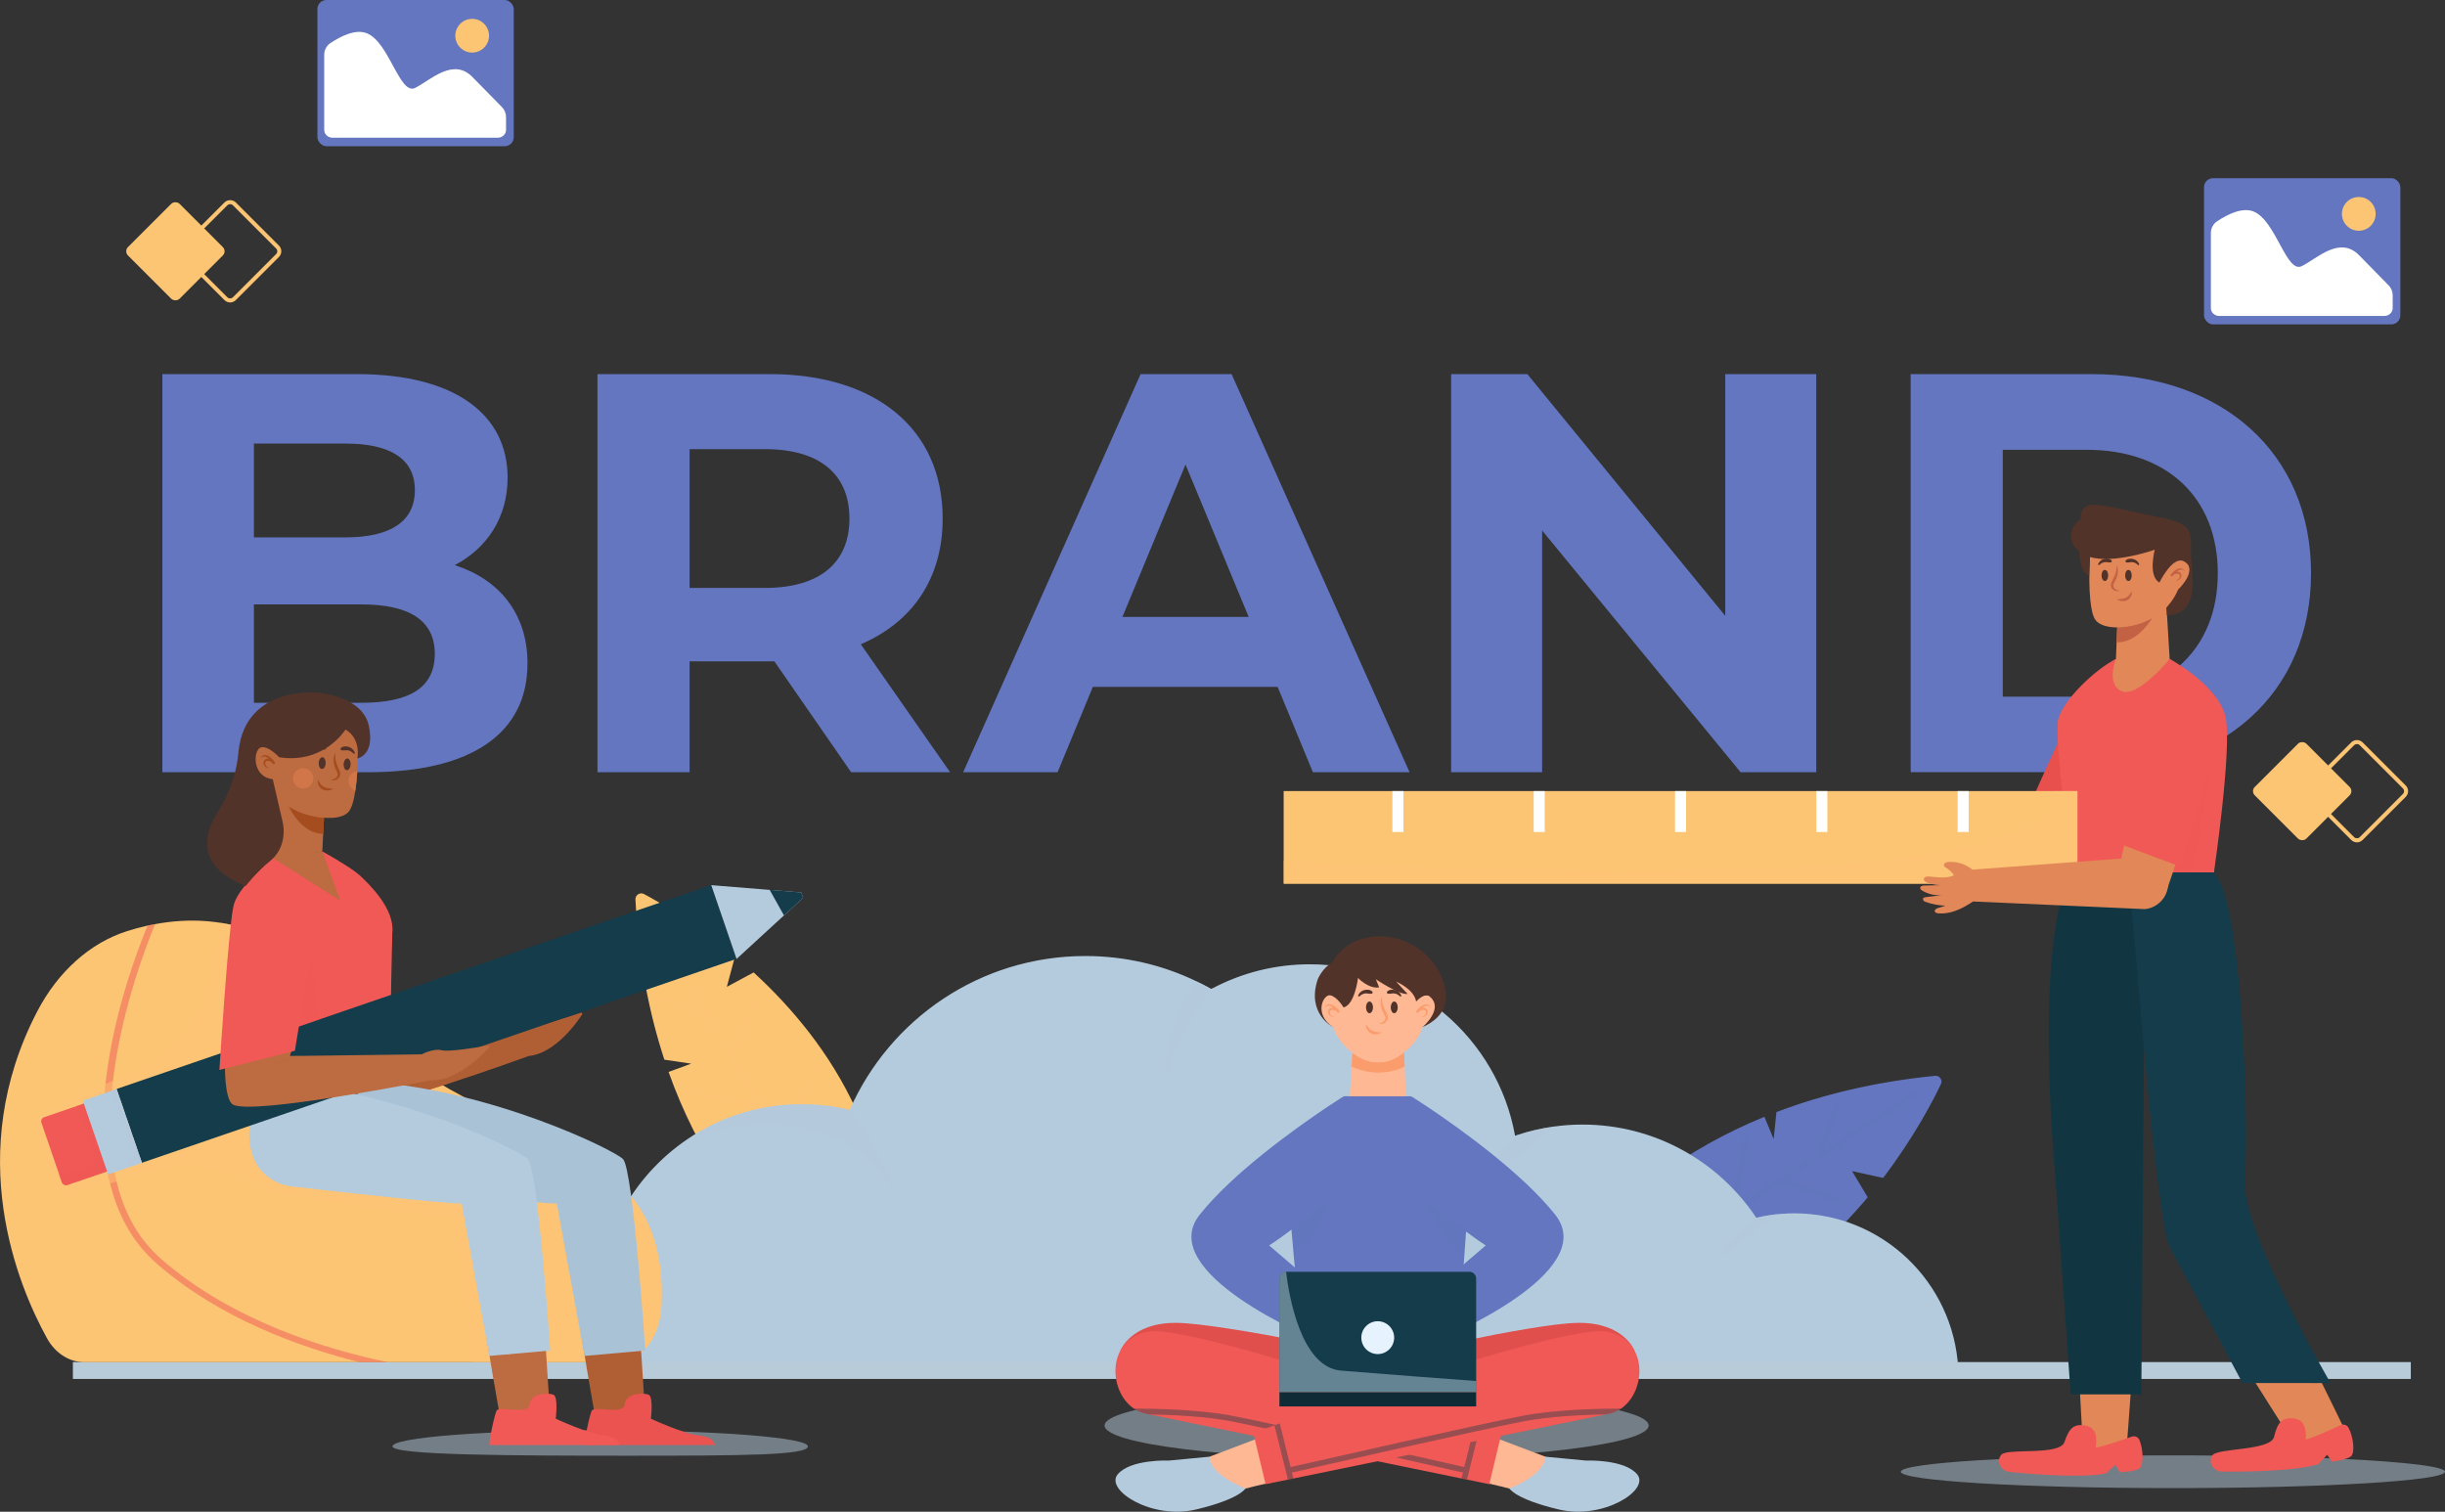 <?xml version="1.0" encoding="UTF-8"?>
<svg xmlns="http://www.w3.org/2000/svg" viewBox="0 0 434.75 268.8">
  <rect x="0" y="0" width="434.75" height="268.8" fill="#333333" stroke="none"/>
  <defs>
    <style>
      .cls-1, .cls-2, .cls-3, .cls-4, .cls-5, .cls-6, .cls-7, .cls-8, .cls-9, .cls-10, .cls-11, .cls-12, .cls-13, .cls-14, .cls-15, .cls-16, .cls-17, .cls-18, .cls-19, .cls-20, .cls-21, .cls-22, .cls-23, .cls-24, .cls-25, .cls-26, .cls-27, .cls-28, .cls-29, .cls-30, .cls-31, .cls-32, .cls-33, .cls-34, .cls-35 {
        stroke-width: 0px;
      }

      .cls-1, .cls-5, .cls-10, .cls-16, .cls-19, .cls-21, .cls-36 {
        mix-blend-mode: multiply;
      }

      .cls-1, .cls-9, .cls-10, .cls-17 {
        fill: #f05956;
      }

      .cls-1, .cls-24 {
        opacity: .4;
      }

      .cls-2 {
        fill: #a64d20;
      }

      .cls-3 {
        fill: #113642;
      }

      .cls-4 {
        fill: #c26144;
      }

      .cls-5, .cls-9, .cls-10, .cls-12, .cls-16, .cls-19, .cls-21, .cls-36, .cls-29, .cls-37, .cls-33 {
        opacity: .5;
      }

      .cls-5, .cls-32 {
        fill: #bd6b40;
      }

      .cls-6 {
        fill: #b8cbd9;
      }

      .cls-7 {
        fill: #e04f4c;
      }

      .cls-8 {
        fill: #ffb894;
      }

      .cls-9, .cls-24, .cls-29, .cls-37, .cls-33 {
        mix-blend-mode: screen;
      }

      .cls-11 {
        fill: #b05f35;
      }

      .cls-12, .cls-19, .cls-27 {
        fill: #b4cbdd;
      }

      .cls-38 {
        isolation: isolate;
      }

      .cls-13 {
        fill: #a9c2d6;
      }

      .cls-14 {
        fill: #d67b4d;
      }

      .cls-15 {
        fill: #e6f3ff;
      }

      .cls-16, .cls-18, .cls-33 {
        fill: #6376bf;
      }

      .cls-20, .cls-24 {
        fill: #143c4a;
      }

      .cls-21, .cls-28, .cls-29 {
        fill: #fcc574;
      }

      .cls-22 {
        fill: #d17648;
      }

      .cls-23 {
        fill: #eb5350;
      }

      .cls-25 {
        fill: #e8504d;
      }

      .cls-26 {
        fill: #0f2c36;
      }

      .cls-30 {
        fill: #fff;
      }

      .cls-31 {
        fill: #523329;
      }

      .cls-34 {
        fill: #fa9c6c;
      }

      .cls-35 {
        fill: #e28758;
      }
    </style>
  </defs>
  <g class="cls-38">
    <g id="OBJECTS">
      <g>
        <g>
          <path class="cls-18" d="M93.79,117.99c0,12.24-9.71,19.32-28.32,19.32H28.87v-70.79h34.59c17.7,0,26.8,7.38,26.8,18.4,0,7.08-3.64,12.54-9.4,15.57,7.89,2.53,12.94,8.59,12.94,17.49ZM45.15,78.86v16.69h16.28c7.99,0,12.34-2.83,12.34-8.39s-4.35-8.29-12.34-8.29h-16.28ZM77.31,116.27c0-5.97-4.55-8.8-13.05-8.8h-19.11v17.49h19.11c8.49,0,13.05-2.63,13.05-8.7Z"/>
          <g class="cls-37">
            <path class="cls-18" d="M80.24,97.68c-.3,0-.59-.13-.79-.38-.34-.44-.26-1.06.17-1.4,2.97-2.32,4.64-5.13,4.96-8.36.7-6.99-5.05-13.8-5.11-13.87-.36-.42-.31-1.05.11-1.41.42-.36,1.05-.31,1.41.11.26.3,6.36,7.51,5.58,15.36-.38,3.8-2.3,7.08-5.72,9.75-.18.14-.4.21-.61.21Z"/>
          </g>
          <g class="cls-37">
            <path class="cls-18" d="M80.24,130.77c-.3,0-.59-.13-.79-.38-.34-.44-.26-1.06.17-1.4,2.97-2.32,4.64-5.14,4.96-8.37.7-7.01-5.05-13.79-5.11-13.86-.36-.42-.31-1.05.11-1.41.42-.36,1.05-.31,1.41.11.26.3,6.36,7.51,5.58,15.36-.38,3.8-2.3,7.08-5.72,9.75-.18.14-.4.21-.61.21Z"/>
          </g>
        </g>
        <g>
          <path class="cls-18" d="M151.34,137.31l-13.65-19.72h-15.07v19.72h-16.38v-70.79h30.64c18.91,0,30.74,9.81,30.74,25.69,0,10.62-5.36,18.4-14.56,22.35l15.88,22.75h-17.6ZM135.97,79.87h-13.35v24.67h13.35c10.01,0,15.07-4.65,15.07-12.34s-5.06-12.34-15.07-12.34Z"/>
          <g class="cls-37">
            <path class="cls-18" d="M155.24,110.01c-.25,0-.5-.09-.69-.28-.4-.38-.41-1.02-.03-1.41,14.55-15.18.1-32.82-.04-33-.35-.42-.3-1.05.13-1.41.42-.35,1.06-.3,1.41.13.16.19,15.73,19.21-.04,35.67-.2.21-.46.31-.72.31Z"/>
          </g>
          <g class="cls-37">
            <path class="cls-18" d="M164.07,135.68c-.31,0-.62-.15-.82-.42l-13.04-18.45c-.32-.45-.21-1.08.24-1.39.45-.32,1.08-.21,1.39.24l13.04,18.45c.32.45.21,1.08-.24,1.39-.18.12-.38.18-.58.18Z"/>
          </g>
        </g>
        <g>
          <path class="cls-18" d="M227.19,122.14h-32.87l-6.27,15.17h-16.79l31.55-70.79h16.18l31.65,70.79h-17.19l-6.27-15.17ZM222.03,109.7l-11.23-27.1-11.22,27.1h22.45Z"/>
          <g class="cls-37">
            <path class="cls-18" d="M246.41,135.68c-.38,0-.75-.22-.91-.59l-28.83-64.33c-.23-.5,0-1.1.5-1.32.5-.23,1.09,0,1.32.5l28.83,64.33c.23.5,0,1.1-.5,1.32-.13.06-.27.09-.41.09Z"/>
          </g>
        </g>
        <g>
          <path class="cls-18" d="M322.95,66.52v70.79h-13.45l-35.29-42.98v42.98h-16.18v-70.79h13.55l35.19,42.98v-42.98h16.18Z"/>
          <g class="cls-37">
            <path class="cls-18" d="M304.57,113.18c-.29,0-.57-.12-.77-.36l-34-41c-.35-.42-.29-1.06.13-1.41.42-.35,1.06-.29,1.41.13l34,41c.35.42.29,1.06-.13,1.41-.19.15-.41.23-.64.23Z"/>
          </g>
          <g class="cls-37">
            <path class="cls-18" d="M320.24,135.68c-.55,0-1-.45-1-1v-65.5c0-.55.45-1,1-1s1,.45,1,1v65.5c0,.55-.45,1-1,1Z"/>
          </g>
        </g>
        <g>
          <path class="cls-18" d="M339.74,66.52h32.16c23.16,0,39.03,13.96,39.03,35.39s-15.88,35.39-39.03,35.39h-32.16v-70.79ZM371.09,123.86c14.06,0,23.26-8.39,23.26-21.94s-9.2-21.94-23.26-21.94h-14.97v43.89h14.97Z"/>
          <g class="cls-37">
            <path class="cls-18" d="M399.9,124.86c-.22,0-.45-.07-.63-.23-.43-.35-.49-.98-.14-1.41,15.68-19.18.11-42.46-.05-42.69-.31-.46-.2-1.08.26-1.39.46-.31,1.08-.19,1.39.26.17.25,16.56,24.75-.05,45.09-.2.24-.49.37-.78.37Z"/>
          </g>
        </g>
      </g>
      <g>
        <g>
          <g>
            <rect class="cls-28" x="402.87" y="134.19" width="12.98" height="12.98" rx="1.05" ry="1.05" transform="translate(20.42 330.66) rotate(-45)"/>
            <path class="cls-28" d="M419.09,149.78c-.36,0-.72-.14-1-.41l-7.69-7.69c-.27-.27-.41-.62-.41-1s.15-.73.41-1l7.69-7.69c.53-.53,1.46-.53,2,0l7.69,7.69c.27.27.41.62.41,1s-.15.73-.41,1l-7.69,7.69c-.28.27-.64.41-1,.41ZM419.09,132.3c-.18,0-.35.07-.49.2l-7.69,7.69c-.13.13-.2.3-.2.49s.07.36.2.49l7.69,7.69c.27.27.71.27.98,0l7.69-7.69c.13-.13.2-.3.2-.49s-.07-.36-.2-.49l-7.69-7.69c-.13-.13-.31-.2-.49-.2Z"/>
          </g>
          <g>
            <rect class="cls-28" x="24.7" y="38.19" width="12.98" height="12.98" rx="1.05" ry="1.05" transform="translate(-22.46 35.14) rotate(-45)"/>
            <path class="cls-28" d="M40.92,53.78c-.36,0-.72-.14-1-.41l-7.69-7.69c-.27-.27-.41-.62-.41-1s.15-.73.41-1l7.69-7.69c.53-.53,1.46-.53,2,0l7.69,7.69c.27.27.41.62.41,1s-.15.73-.41,1l-7.69,7.69c-.28.27-.64.41-1,.41ZM40.92,36.3c-.18,0-.35.07-.49.2l-7.69,7.69c-.13.13-.2.3-.2.49s.07.36.2.49l7.69,7.69c.27.27.71.27.98,0l7.69-7.69c.13-.13.2-.3.2-.49s-.07-.36-.2-.49l-7.69-7.69c-.13-.13-.31-.2-.49-.2Z"/>
          </g>
        </g>
        <g>
          <g>
            <rect class="cls-18" x="56.44" width="34.91" height="26" rx="1.61" ry="1.61"/>
            <circle class="cls-28" cx="83.96" cy="6.35" r="3"/>
            <path class="cls-30" d="M89.26,19.05c.46.47.72,1.1.72,1.76v2.29c0,.77-.67,1.39-1.49,1.39h-29.35c-.83,0-1.49-.62-1.49-1.39v-13.36c0-.83.4-1.62,1.1-2.08,2.1-1.39,4.58-2.5,6.47-1.75,4.01,1.6,5.85,11.1,8.6,9.72,2.75-1.39,6.76-5.45,10.2-1.92,1.43,1.46,3.41,3.48,5.24,5.34Z"/>
          </g>
          <g>
            <rect class="cls-18" x="391.9" y="31.68" width="34.91" height="26" rx="1.61" ry="1.61"/>
            <path class="cls-28" d="M422.42,38.03c0,1.66-1.34,3-3,3s-3-1.34-3-3,1.34-3,3-3,3,1.34,3,3Z"/>
            <path class="cls-30" d="M424.73,50.74c.46.47.72,1.1.72,1.76v2.29c0,.77-.67,1.39-1.49,1.39h-29.35c-.83,0-1.49-.62-1.49-1.39v-13.36c0-.83.4-1.62,1.1-2.08,2.1-1.39,4.58-2.5,6.47-1.75,4.01,1.6,5.85,11.1,8.6,9.72,2.75-1.39,6.76-5.45,10.2-1.92,1.43,1.46,3.41,3.48,5.24,5.34Z"/>
          </g>
        </g>
      </g>
      <g>
        <g>
          <g>
            <path class="cls-28" d="M134,172.91l-4.76,2.56,1.46-5.46c-6.97-5.84-13.32-9.51-16.19-11.04-.71-.38-1.57.17-1.52.97.57,10.9,2.47,20.33,5.14,28.48l4.78.71-4.03,1.47c10.43,29.35,31.17,41.19,36.46,43.79.62.31,1.37-.08,1.48-.76,4.73-28.21-9.36-48.37-22.81-60.72Z"/>
            <polygon class="cls-29" points="153.59 227.34 148.27 218.18 152.37 206.84 151.43 206.5 147.61 217.05 139.66 203.35 145.86 189.29 144.95 188.89 139.03 202.28 130.85 188.19 134.93 178.16 134 177.78 130.22 187.09 116.21 162.97 115.35 163.47 125.04 180.16 117.34 177 116.96 177.93 125.86 181.58 134.35 196.21 121.79 193.36 121.57 194.33 135.04 197.39 143.01 211.12 130.46 206.75 130.13 207.69 143.78 212.45 152.72 227.84 153.59 227.34"/>
          </g>
          <g>
            <path class="cls-18" d="M332.1,212.88l-2.78-4.64,5.52,1.21c5.51-7.24,8.88-13.75,10.28-16.68.35-.73-.24-1.56-1.04-1.48-10.86,1.08-20.19,3.4-28.21,6.45l-.49,4.8-1.65-3.96c-28.84,11.77-39.71,33.04-42.06,38.43-.28.64.14,1.36.83,1.45,28.4,3.42,47.89-11.58,59.61-25.58Z"/>
            <polygon class="cls-33" points="278.63 234.95 287.53 229.22 299.06 232.8 299.35 231.84 288.63 228.51 301.96 219.93 316.28 225.48 316.64 224.55 303 219.26 316.7 210.44 326.9 214.05 327.24 213.11 317.76 209.76 341.22 194.65 340.67 193.81 324.44 204.26 327.24 196.43 326.3 196.09 323.06 205.15 308.84 214.31 311.12 201.63 310.13 201.45 307.7 215.05 294.35 223.64 298.14 210.91 297.18 210.62 293.06 224.47 278.09 234.11 278.63 234.95"/>
          </g>
          <g>
            <path class="cls-27" d="M348.2,243.34H107.83c-1.04-3.37-1.6-6.95-1.6-10.67,0-12.95,6.78-24.32,16.99-30.76,5.6-3.53,12.24-5.57,19.35-5.57,2.93,0,5.78.36,8.52,1.02,0-.02,0-.03.02-.05,7.09-16.09,23.17-27.32,41.88-27.32,7.08,0,13.78,1.61,19.76,4.5.89.42,1.77.87,2.63,1.36.11-.06.21-.11.32-.17,5.14-2.69,10.99-4.22,17.2-4.22,18.23,0,33.38,13.15,36.5,30.49.08-.03.17-.06.25-.08,2.16-.73,4.42-1.26,6.74-1.57,1.63-.23,3.3-.34,4.99-.34,12.9,0,24.26,6.58,30.91,16.57h.02c1.44-.34,2.92-.58,4.44-.69.75-.07,1.52-.1,2.29-.1,15.59,0,28.32,12.22,29.16,27.6Z"/>
            <path class="cls-19" d="M159.89,213.98c-7.3-16.21-24.53-15.22-36.67-12.07,5.6-3.53,12.24-5.57,19.35-5.57,2.93,0,5.78.36,8.52,1.02,0-.02,0-.03.02-.05,6.26,7.83,8.63,16.12,8.78,16.67Z"/>
            <path class="cls-19" d="M215.7,175.68c-6.05,7.66-8.55,15.91-8.55,15.91,0,0-.45-8.9,5.6-17.1.89.42,1.77.87,2.63,1.36.11-.06.21-.11.32-.17Z"/>
            <path class="cls-19" d="M276.39,200.3c-11.05,8.24-23.37,22.42-23.37,22.42,0,0,7.11-11.51,16.63-20.85,2.16-.73,4.42-1.26,6.74-1.57Z"/>
            <path class="cls-19" d="M316.75,215.84c-6.57,3.98-12.73,9.5-12.73,9.5,0,0,3.33-4.71,8.29-8.81,1.44-.34,2.92-.58,4.44-.69Z"/>
          </g>
        </g>
        <rect class="cls-6" x="12.96" y="242.19" width="415.71" height="3"/>
      </g>
      <g>
        <path class="cls-12" d="M293.15,253.47c0,3.29-21.66,5.95-48.37,5.95s-48.37-2.67-48.37-5.95,21.66-5.95,48.37-5.95,48.37,2.67,48.37,5.95Z"/>
        <g>
          <g>
            <g>
              <g>
                <path class="cls-8" d="M259.27,257.35c.48-1.25.99-2.46,1.44-3.67l15.69,5.95-6.1,5.55s-5.12-1.41-12.8-3c.56-1.62,1.14-3.23,1.76-4.83Z"/>
                <path class="cls-27" d="M274.81,259.02l7.15.68s6.92-.29,9.17,2.48c2.25,2.78-6.07,8.08-13.91,6.23-7.84-1.85-8.83-3.75-8.83-3.75,0,0,6.18-2.26,6.42-5.65Z"/>
              </g>
              <g>
                <path class="cls-7" d="M199.21,240.18s1.84-5.04,10.01-4.96c8.17.08,37.44,6.37,37.44,6.37l-1.66,6.72-45.78-8.13Z"/>
                <g>
                  <path class="cls-17" d="M267.01,254.77l-2.2,9.13-3.97-.81-.98-.2-55.55-11.4-.57-.12c-.79-.16-1.5-.47-2.13-.91-4.62-3.14-4.86-12.49,2.65-13.68,6.99-1.1,44.66,11.68,58.03,16.33.33.12.65.23.95.33,2.38.83,3.77,1.33,3.77,1.33Z"/>
                  <path class="cls-24" d="M263.24,253.44l-2.4,9.65-.98-.2.27-1.06c-4.2-.95-34.04-7.74-41.26-9.12-4.63-.88-10.55-1.15-14.56-1.22l-.57-.12c-.79-.16-1.5-.47-2.13-.91,3.54,0,11.52.14,17.44,1.27,7.25,1.39,37.18,8.19,41.32,9.13l1.92-7.75c.33.12.65.23.95.33Z"/>
                </g>
              </g>
            </g>
            <g>
              <g>
                <path class="cls-8" d="M230.58,257.35c-.48-1.25-.99-2.46-1.44-3.67l-15.69,5.95,6.1,5.55s5.12-1.41,12.8-3c-.56-1.62-1.14-3.23-1.76-4.83Z"/>
                <path class="cls-27" d="M215.04,259.02l-7.15.68s-6.92-.29-9.17,2.48c-2.25,2.78,6.07,8.08,13.91,6.23,7.84-1.85,8.83-3.75,8.83-3.75,0,0-6.18-2.26-6.42-5.65Z"/>
              </g>
              <g>
                <path class="cls-7" d="M290.64,240.18s-1.84-5.04-10.01-4.96c-8.17.08-34.79,6.37-34.79,6.37l-.85,6.72,45.65-8.13Z"/>
                <g>
                  <path class="cls-17" d="M222.84,254.77l2.2,9.13,3.97-.81.98-.2,55.55-11.4.57-.12c.79-.16,1.5-.47,2.13-.91,4.62-3.14,4.86-12.49-2.65-13.68-6.99-1.1-44.66,11.68-58.03,16.33-.33.12-.65.23-.95.33-2.38.83-3.77,1.33-3.77,1.33Z"/>
                  <path class="cls-24" d="M226.61,253.44l2.4,9.65.98-.2-.27-1.06c4.2-.95,34.04-7.74,41.26-9.12,4.63-.88,10.55-1.15,14.56-1.22l.57-.12c.79-.16,1.5-.47,2.13-.91-3.54,0-11.52.14-17.44,1.27-7.25,1.39-37.18,8.19-41.32,9.13l-1.92-7.75c-.33.12-.65.23-.95.33Z"/>
                </g>
              </g>
            </g>
          </g>
          <g>
            <g>
              <g>
                <polygon class="cls-8" points="239.98 195.5 250 195.5 249.5 182.95 240.72 182.95 239.98 195.5"/>
                <path class="cls-34" d="M240.47,187.21s4.53,3.92,9.2-.12l.1,2.55s-4.24,2.42-9.44,0l.14-2.42Z"/>
              </g>
              <g>
                <path class="cls-18" d="M239.23,194.92s-6.86,4.38-9.92,9.16c0,0-1.04,2.05-.68,4.27.36,2.22,2.92,32.13,2.92,32.13h27.51s2.44-30.85,2.37-33.41c-.07-2.56-4.71-9.08-11.1-12.14h-11.1Z"/>
                <g>
                  <g>
                    <g>
                      <path class="cls-8" d="M233.84,231.05c-1.04,1.5-2.04,3.03-3.04,4.56l5.95,4.2,4.06-4.32-6.17-5.57c-.27.38-.53.75-.79,1.13Z"/>
                      <path class="cls-8" d="M244.88,236.81c.16.14.31.29.38.49.07.2.03.45-.14.57-.16.11-.36.09-.55.07-.67-.07-1.36,0-2.01.2.72,1.39,2.22,2.17,3.53,3.03.34.22.71.62.51.96-.18.3-.62.26-.95.15-.81-.26-1.58-.66-2.27-1.17.8.65,1.6,1.3,2.39,1.95.24.2.51.51.36.79-.12.22-.43.23-.68.19-1.31-.17-2.56-.77-3.51-1.68.78.77,1.55,1.54,2.33,2.3.1.09.2.2.21.33.02.18-.15.34-.33.37-.18.04-.36-.02-.54-.07-1.17-.39-2.28-.96-3.27-1.7.28.41.57.82.85,1.24.17.25.33.6.12.81-.2.2-.53.07-.77-.08-1.19-.76-2.08-1.91-2.73-3.16-.65-1.25-1.08-2.6-1.51-3.94-.07-.22-.14-.44-.12-.67.02-.26.15-.51.3-.72.52-.74,1.33-1.24,2.19-1.53,2.15-.72,4.49-.25,6.2,1.27Z"/>
                    </g>
                    <path class="cls-18" d="M225.67,221.45l13.41,11.51-.52.5-2.57,2.47-.98.95-1.02.98-.27.25s-28.58-11.82-20.4-22.12c5.87-7.38,16.76-15.17,22.47-19.02,1.22-.81,2.22-1.45,2.86-1.87.36-.23.8-.25,1.18-.08h.01c.16.07.3.18.42.32,9.79,10.69-14.59,26.11-14.59,26.11Z"/>
                  </g>
                  <path class="cls-16" d="M229.8,218.51s4.49-3.21,7.07-6.36c0,0-2.72,9.01-6.67,10.06l-.4-3.7Z"/>
                </g>
                <g>
                  <g>
                    <g>
                      <path class="cls-8" d="M256.01,231.05c1.04,1.5,2.04,3.03,3.04,4.56l-5.95,4.2-4.06-4.32,6.17-5.57c.27.38.53.75.79,1.13Z"/>
                      <path class="cls-8" d="M244.97,236.81c-.16.14-.31.29-.38.49-.07.2-.03.45.14.57.16.11.36.09.55.07.67-.07,1.36,0,2.01.2-.72,1.39-2.22,2.17-3.53,3.03-.34.22-.71.62-.51.96.18.3.62.26.95.15.81-.26,1.58-.66,2.27-1.17-.8.65-1.6,1.3-2.39,1.95-.24.2-.51.51-.36.79.12.22.43.23.68.19,1.31-.17,2.56-.77,3.51-1.68-.78.77-1.55,1.54-2.33,2.3-.1.09-.2.2-.21.33-.02.18.15.34.33.37.18.04.36-.02.54-.07,1.17-.39,2.28-.96,3.27-1.7-.28.41-.57.82-.85,1.24-.17.25-.33.6-.12.81.2.2.53.07.77-.08,1.19-.76,2.08-1.91,2.73-3.16.65-1.25,1.08-2.6,1.51-3.94.07-.22.14-.44.12-.67-.02-.26-.15-.51-.3-.72-.52-.74-1.33-1.24-2.19-1.53-2.15-.72-4.49-.25-6.21,1.27Z"/>
                    </g>
                    <path class="cls-18" d="M264.18,221.45l-13.4,11.51.52.5,2.57,2.47.98.95,1.02.98.27.25s28.58-11.82,20.4-22.12c-5.87-7.38-16.76-15.17-22.47-19.02-1.22-.81-2.22-1.45-2.86-1.87-.36-.23-.8-.25-1.18-.08h-.01c-.16.07-.3.18-.42.32-9.79,10.69,14.59,26.11,14.59,26.11Z"/>
                  </g>
                  <path class="cls-16" d="M260.53,218.84s-4.49-3.21-7.07-6.36c0,0,2.79,9.23,6.74,10.28l.33-3.92Z"/>
                </g>
              </g>
            </g>
            <g>
              <rect class="cls-26" x="227.5" y="247.52" width="34.98" height="2.56"/>
              <g>
                <path class="cls-20" d="M262.48,227.34v20.18h-34.98v-20.18c0-.64.52-1.19,1.18-1.2h32.6c.65,0,1.2.55,1.2,1.2Z"/>
                <path class="cls-15" d="M247.9,237.85c0,1.61-1.31,2.92-2.92,2.92s-2.92-1.31-2.92-2.92,1.31-2.92,2.92-2.92,2.92,1.31,2.92,2.92Z"/>
                <path class="cls-19" d="M262.48,245.57v1.95h-34.98v-20.18c0-.64.52-1.19,1.18-1.2.5,4.17,2.61,16.98,9.78,17.57,6.86.57,19.28,1.5,24.02,1.85Z"/>
              </g>
            </g>
          </g>
          <g>
            <g>
              <path class="cls-8" d="M254.63,177.29c-.4-.3-.81-.37-1.19-.32-.13-1.16-.36-2.29-.61-3.3-.3-1.28-1.16-2.25-2.26-2.61-.15-.05-.3-.1-.46-.15-1.57-.99-3.37-1.22-5.1-1.1-1.76-.13-3.56.11-5.14,1.11t-.02.01c-.15.04-.28.09-.41.12-1.1.35-1.96,1.32-2.27,2.61-.25,1.02-.47,2.14-.6,3.3-.38-.05-.79.02-1.19.32-1.27.95-.45,4.41,1.69,5.33.2.55.43,1.1.74,1.63.09.18.2.35.32.53.99,1.46,2.38,2.58,3.89,3.38,1.86.98,4.13.98,5.99,0,1.5-.79,2.89-1.92,3.88-3.37.11-.17.22-.34.32-.51.32-.54.55-1.1.75-1.66,2.14-.93,2.94-4.38,1.68-5.32Z"/>
              <g>
                <g>
                  <path class="cls-34" d="M245.76,177.18c-.26.44-.32.99-.25,1.51.07.52.25,1.01.48,1.46.12.23.25.44.31.62.07.18.05.36-.04.55-.17.37-.62.6-1.12.66.47.16,1.12.05,1.46-.46.18-.23.24-.58.16-.88-.08-.3-.22-.5-.32-.72-.22-.43-.41-.86-.55-1.31-.13-.45-.2-.92-.14-1.43Z"/>
                  <path class="cls-31" d="M243.98,176.29c-.2-.19-.42-.27-.67-.3-.24-.03-.5,0-.74.06-.25.06-.47.19-.66.36-.19.16-.31.37-.41.58-.03.07,0,.16.07.19.05.03.11.02.16-.02h.01c.15-.15.3-.27.47-.35.16-.09.33-.13.5-.16.35-.06.7.08,1.09.05h.05c.13-.01.22-.13.22-.25,0-.06-.03-.11-.07-.15Z"/>
                  <path class="cls-31" d="M246.87,176.7c.39.03.74-.11,1.09-.05.17.03.34.07.5.16.16.08.31.21.47.34h.01c.06.06.15.06.2,0,.04-.04.05-.11.02-.16-.1-.21-.22-.42-.41-.58-.18-.17-.41-.3-.66-.36-.24-.07-.5-.09-.74-.06-.25.03-.47.11-.67.3-.09.09-.1.24-.01.33.04.04.1.07.15.07h.05Z"/>
                  <path class="cls-34" d="M245.69,183.56c-.63-.02-1.21-.04-1.68-.27-.24-.11-.44-.26-.62-.48-.19-.2-.32-.46-.5-.74-.03.32,0,.65.17.95.14.31.41.57.73.72.32.15.67.19,1,.15.33-.04.64-.15.9-.34Z"/>
                  <path class="cls-31" d="M242.89,179.12c0,.57.28,1.04.62,1.04s.62-.46.62-1.04-.28-1.04-.62-1.04-.62.46-.62,1.04Z"/>
                  <path class="cls-31" d="M247.29,179.12c0,.57.28,1.04.62,1.04s.62-.46.62-1.04-.28-1.04-.62-1.04-.62.46-.62,1.04Z"/>
                </g>
                <path class="cls-34" d="M235.55,179.18c.12-.23.36-.34.58-.37.23-.03.45.05.64.17.39.25.74.62,1.02,1.01.07.1.2.12.3.05.09-.06.11-.18.06-.28-.19-.35-.55-.5-.88-.56-.16-.03-.34-.04-.52,0-.18.03-.37.13-.48.3-.22.34-.13.75.09,1,.23.25.55.35.84.37-.27-.12-.53-.28-.66-.51-.13-.21-.12-.51.01-.66.12-.15.38-.16.64-.1.25.05.47.18.58.36l.36-.23c-.33-.43-.71-.81-1.22-1.04-.25-.11-.56-.16-.83-.07-.27.08-.51.3-.54.56Z"/>
                <path class="cls-34" d="M254.45,179.18c-.12-.23-.36-.34-.58-.37-.23-.03-.45.05-.64.17-.39.25-.74.62-1.02,1.01-.07.1-.2.12-.3.05-.09-.06-.11-.18-.06-.28.19-.35.55-.5.88-.56.16-.03.34-.04.52,0,.18.03.37.13.48.3.22.34.13.75-.09,1-.23.25-.55.35-.84.37.27-.12.53-.28.66-.51.13-.21.12-.51-.01-.66-.12-.15-.38-.16-.64-.1-.25.05-.47.18-.58.36l-.36-.23c.33-.43.71-.81,1.22-1.04.25-.11.56-.16.83-.07.27.08.51.3.54.56Z"/>
              </g>
            </g>
            <path class="cls-31" d="M254.25,177.2c-.95-.8-2.44.88-2.44.88-.41-2.25-3.55-3.53-3.55-3.53l2.03,2.19c-1.54.17-5.65-2.62-5.65-2.62l.59,1.45c-1.92.29-3.76-1.68-3.76-1.68,0,0-.56,4.78-2.57,5.24,0,0-1.12-1.89-2.35-2.15-1.23-.26-3.06,3.35.5,5.65,0,0-4.81-2.36-2.73-8.53,0,0,.82-2,2.54-2.92,0,0,2.09-4.55,8.19-4.69,5.09-.12,9.79,3.09,11.52,7.88,1.07,2.95.88,6.26-3.63,8.26,0,0,3.88-3.25,1.3-5.42Z"/>
          </g>
        </g>
      </g>
      <g>
        <path class="cls-12" d="M143.65,257.18c0,1.59-11.6,1.66-32,1.66s-41.86-.08-41.86-1.66,16.53-2.87,36.93-2.87,36.93,1.29,36.93,2.87Z"/>
        <g>
          <g>
            <path class="cls-28" d="M117.61,232.2c-.25,5.47-3.47,10.01-8,10.01H15c-2.68,0-5.18-1.59-6.66-4.28-5.14-9.34-14.92-32.71-1.73-58.07,3.66-7.04,9.37-12.21,16.03-14.31,1.13-.36,2.33-.69,3.59-.97.44-.09.9-.19,1.35-.26,2.88-.54,6.04-.79,9.36-.51.79.07,1.58.16,2.39.29,7.56,1.19,15.76,5.29,23.23,15.01,20.26,26.37,56.66,18.65,55.05,53.09Z"/>
            <path class="cls-9" d="M69,242.22h-5.07c-10.75-2.7-24.93-7.84-35.98-17.46-18.39-16.04-5.31-51.47-1.72-60.17.44-.09.89-.19,1.35-.26-2.93,7.05-16.99,43.8,1.12,59.57,12.62,11.01,29.42,16.06,40.3,18.32Z"/>
            <path class="cls-21" d="M117.61,232.2c-.25,5.47-3.47,10.01-8,10.01h-25.55l-3.72-25.49s-27.83-3.64-33-4.97c-.55-.14-1.04-.36-1.47-.64-6.44-4.13-14.6-4.56-21.86-2.14-6.56,2.19-12.41,4.06-12.84,3.91-1-.36-4.84-11.47-4.84-13.68,0-1.16,8.36-4.84,16.32-8.08,7.62-3.1,13.18-9.88,14.61-17.99.63-3.6,1.48-6.95,2.06-9.04,7.56,1.19,15.76,5.29,23.23,15.01,20.26,26.37,56.66,18.65,55.05,53.09Z"/>
          </g>
          <g>
            <g>
              <path class="cls-11" d="M95.3,182.15c-1.52-.18-3.43,1.26-3.43,1.26l-23.1,3.91s1.25-11.5.57-19.47c-4.48-.43-8.65-1.68-12.96-2.84-.83,7.76.41,31.17,3.69,32.41,3.69,1.39,34.08-9.7,34.08-9.7.04.02.08.03.12.06,0-.02,0-.04,0-.06.72-.05,4.76-.65,9.24-7.33.11-.16-.05-.38-.23-.32-1.71.58-6.74,2.23-7.99,2.09Z"/>
              <path class="cls-17" d="M54.86,164.16c.22,7.92,1.67,26.18,1.67,26.18l12.8-5.28.42-18.88c.02-.89-.73-1.61-1.62-1.56-4.41.23-8.82-.91-13.27-.47Z"/>
            </g>
            <g>
              <g>
                <g>
                  <path class="cls-11" d="M113.77,236.63l1.07,16.64-8.63.74s-1.27-6.87-2.79-16.23c3.43-.53,6.89-.94,10.35-1.14Z"/>
                  <path class="cls-23" d="M103.99,256.94h23.11c-.01-.08-.04-.17-.07-.27-.14-.37-.46-.8-1.2-1.09-.34-.14-.78-.25-1.33-.3-2.92-.29-8.76-3.02-8.76-3.02,0,0,.48-3.87-.4-4.26-.87-.39-4.05-.34-4.24,1.7-.2,2.05-5.5.12-5.92,1.19-.28.73-.77,2.84-1.04,4.38-.09.48-.16.9-.18,1.2-.02.19-.03.33-.02.43,0,.01.03.03.04.04Z"/>
                </g>
                <path class="cls-13" d="M65.44,192.33s-6.13,5.56-3.6,13.12c1.02,3.05,3.82,5.16,7.02,5.52,8.46.97,27.32,3.09,30.15,3.03l4.93,27.1,10.8-.96s-2.15-32.06-3.94-34.02c-1.42-1.55-23.19-12.3-45.36-13.8Z"/>
              </g>
              <g>
                <g>
                  <path class="cls-32" d="M96.85,236.63l1.07,16.64-8.63.74s-1.27-6.87-2.79-16.23c3.43-.53,6.89-.94,10.35-1.14Z"/>
                  <path class="cls-17" d="M87.07,256.94h23.11c-.01-.08-.04-.17-.07-.27-.14-.37-.46-.8-1.2-1.09-.34-.14-.78-.25-1.33-.3-2.92-.29-8.76-3.02-8.76-3.02,0,0,.48-3.87-.4-4.26-.87-.39-4.05-.34-4.24,1.7-.2,2.05-5.5.12-5.92,1.19-.28.73-.77,2.84-1.04,4.38-.09.48-.16.9-.18,1.2-.02.19-.03.33-.02.43,0,.01.03.03.04.04Z"/>
                </g>
                <g>
                  <path class="cls-27" d="M97.83,240.14l-7.16.64-.99.08-2.66.24-4.93-27.1c-2.83.06-21.69-2.06-30.15-3.03-3.2-.36-6-2.47-7.02-5.52-.41-1.23-.59-2.42-.61-3.53-.01-.34.01-.68.04-1.01.38-5.14,4.17-8.58,4.17-8.58,22.18,1.5,43.94,12.24,45.37,13.8,1.79,1.95,3.94,34.01,3.94,34.01Z"/>
                  <g class="cls-36">
                    <path class="cls-27" d="M90.67,240.78l-.99.08c-.59-6.04-2.54-25.54-3.66-29.13-.88-2.86-25.48-7.44-41.71-9.81-.01-.34.01-.68.04-1.01,9.27,1.36,41.33,6.33,42.63,10.52,1.15,3.73,3.1,23.26,3.69,29.35Z"/>
                  </g>
                </g>
              </g>
            </g>
            <g>
              <g>
                <polygon class="cls-32" points="48.37 153.31 57.31 151.41 57.94 138.78 49.11 138.34 48.37 153.31"/>
                <path class="cls-2" d="M57.61,145.41s-4.68-.29-6.51-2.51c0,0,2.19,5.38,6.37,5.36l.14-2.84Z"/>
              </g>
              <g>
                <path class="cls-32" d="M49.04,192.6s-7.9-30.84-5.63-34.24c2.06-3.09,5.14-5.78,5.14-5.78l8.76-1.18s11.3,6.4,11.98,13.01c.32,3.14-1.46,9.38-1.55,14.8-.1,6,1.48,11.07,1.48,11.07l-20.19,2.31Z"/>
                <g>
                  <path class="cls-17" d="M69.76,165.87c-.5,4.26-.5,23.92-.5,23.92l-20.74,2.68-4.39-20.47s-2.7-11.44-.44-14.44c1.18-1.57,2.46-2.85,3.4-3.72.3-.28.56-.51.78-.69.43-.37.69-.57.69-.57l11.96,7.59-3.19-8.75c.1.05.65.35,1.4.78.41.23.87.5,1.35.8,1.44.86,3.06,1.89,3.87,2.63,1.62,1.5,6.31,6,5.81,10.24Z"/>
                  <g class="cls-37">
                    <path class="cls-17" d="M62.84,163c-.23.18-.5.27-.77.27-.23,0-.46-.07-.67-.2l-14.31-9.23c.3-.28.56-.51.78-.69l14.08,9.08c.12.08.21.02.26-.02.05-.03.12-.12.08-.25l-3.56-9.76c.41.23.87.5,1.35.8l3.14,8.62c.19.5.04,1.04-.38,1.38Z"/>
                  </g>
                </g>
              </g>
            </g>
            <g>
              <g>
                <g>
                  <rect class="cls-20" x="68.92" y="126.18" width="13.87" height="111.78" transform="translate(-71.77 312.88) rotate(-108.93)"/>
                  <g class="cls-37">
                    <rect class="cls-20" x="20.6" y="186.37" width="114.62" height=".95" transform="translate(-56.4 35.38) rotate(-18.93)"/>
                    <rect class="cls-20" x="19.46" y="183.03" width="114.62" height=".95" transform="translate(-55.36 34.81) rotate(-18.92)"/>
                    <rect class="cls-20" x="18.31" y="179.69" width="114.62" height=".95" transform="translate(-54.36 34.27) rotate(-18.93)"/>
                    <rect class="cls-20" x="17.17" y="176.36" width="114.62" height=".95" transform="translate(-53.32 33.71) rotate(-18.92)"/>
                  </g>
                </g>
                <g>
                  <polygon class="cls-27" points="126.47 157.39 136.86 158.23 142.47 158.69 142.8 159.66 139.4 162.77 130.97 170.51 126.47 157.39"/>
                  <polygon class="cls-20" points="136.86 158.23 142.47 158.69 142.8 159.66 139.4 162.77 136.86 158.23"/>
                </g>
                <g>
                  <g>
                    <rect class="cls-17" x="8.88" y="196.84" width="10.63" height="12.75" rx=".76" ry=".76" transform="translate(-65.14 15.59) rotate(-18.93)"/>
                    <path class="cls-10" d="M13.59,196.68l2.85-.98c.4-.14.83.08.97.47l3.64,10.62c.14.4-.08.83-.47.97l-8.62,2.95c-.4.14-.83-.08-.97-.47l-.52-1.5c2.3-.4,6.64-1.27,6.39-2.42-.24-1.14-2.27-6.82-3.27-9.64Z"/>
                  </g>
                  <g>
                    <rect class="cls-27" x="16.79" y="194.3" width="6.36" height="13.87" transform="translate(-64.19 17.36) rotate(-18.93)"/>
                    <polygon class="cls-19" points="19.77 193.97 20.73 193.64 25.23 206.76 22.43 207.72 23.7 205.43 19.77 193.97"/>
                  </g>
                </g>
              </g>
              <g>
                <g>
                  <path class="cls-32" d="M78.57,186.75c-1.47-.41-3.58.72-3.58.72l-23.43.3s3.01-11.18,3.56-19.15c-4.36-1.11-8.29-3-12.36-4.8-2.02,7.54-4.39,30.86-1.34,32.59,3.43,1.95,35.16-4.34,35.16-4.34.03.03.07.05.11.07,0-.02,0-.04.01-.06.72.06,4.81.09,10.26-5.82.13-.15.01-.39-.18-.35-1.78.31-7,1.17-8.21.83Z"/>
                  <path class="cls-5" d="M51.56,187.78s-2.28.7-3.06,1.54c-.78.84,4.63-1.56,4.63-1.56l-1.57.02Z"/>
                </g>
                <path class="cls-17" d="M46.12,154.83c-1.79,1.67-4.1,4-4.61,6.3-.92,4.12-2.5,29.12-2.5,29.12l13.42-3.41,3.87-23.42-4.72-6.61c-1.9-.61-3.6-1.23-5.45-1.99Z"/>
                <polygon class="cls-1" points="53.13 182.53 55.19 170.06 56.81 181.27 53.13 182.53"/>
              </g>
            </g>
            <g>
              <g>
                <path class="cls-32" d="M45.5,132.46c.23-.16.47-.24.69-.27.26-1.12.62-2.21.94-3.23.4-1.27,1.39-2.2,2.6-2.49,2.98-.7,8.76-1.52,12.47,1.52.82.68,1.3,1.73,1.33,2.85.05,1.97.22,2.92,0,6.25-.08,1.24-.19,2.44-.35,3.51-.27,1.78-.67,3.2-1.25,3.81-2.33,2.43-11.39.45-14.76-4.64-.55-.83-.9-1.66-1.11-2.5-1.4-1.42-1.69-4.06-.57-4.81Z"/>
                <g>
                  <path class="cls-22" d="M52.1,138.3c-.05,1,.72,1.85,1.72,1.9,1,.05,1.85-.72,1.9-1.72.05-1-.72-1.85-1.72-1.9-1-.05-1.85.72-1.9,1.72Z"/>
                  <path class="cls-22" d="M61.97,138.79c-.04.82.48,1.55,1.22,1.81.16-1.07.27-2.27.35-3.51-.85.11-1.53.81-1.57,1.7Z"/>
                  <path class="cls-2" d="M59.65,133.85c-.29.43-.37.98-.33,1.5.04.53.2,1.03.41,1.5.11.24.23.45.28.64.06.18.03.36-.06.55-.19.37-.65.57-1.16.61.46.18,1.12.11,1.49-.39.19-.23.27-.58.21-.88-.07-.3-.2-.52-.29-.74-.2-.44-.37-.89-.48-1.35-.11-.46-.15-.94-.07-1.44Z"/>
                  <path class="cls-31" d="M57.91,132.87c-.19-.2-.41-.29-.66-.33-.25-.04-.5-.03-.75.03-.25.05-.49.17-.68.33-.2.15-.34.36-.45.56-.04.07-.01.16.06.19.05.03.11.02.16-.01h.01c.16-.14.32-.26.49-.33.16-.08.34-.12.51-.14.35-.04.7.11,1.09.1h.05c.13,0,.23-.11.23-.24,0-.06-.03-.12-.07-.16Z"/>
                  <path class="cls-31" d="M60.8,133.42c.39.05.75-.07,1.1,0,.17.04.34.09.5.19.16.09.3.22.45.37h.01c.06.07.15.07.2,0,.04-.04.05-.1.03-.16-.09-.21-.2-.43-.39-.6-.17-.18-.4-.32-.64-.4-.24-.08-.5-.12-.74-.1-.25.02-.48.09-.69.27-.1.08-.11.23-.03.33.04.05.09.07.15.08h.05Z"/>
                  <path class="cls-2" d="M59.26,140.26c-.64-.05-1.21-.11-1.67-.36-.23-.12-.43-.29-.6-.51-.18-.22-.3-.48-.47-.76-.04.32-.02.66.12.97.12.32.39.59.7.76.31.16.66.23,1,.2.33-.02.65-.12.92-.3Z"/>
                  <path class="cls-31" d="M56.67,135.66c-.03.58.23,1.06.57,1.07.34.02.65-.44.67-1.01s-.23-1.06-.57-1.07c-.34-.02-.65.44-.68,1.01Z"/>
                  <path class="cls-31" d="M61.1,135.88c-.03.58.23,1.06.57,1.07.34.02.65-.44.67-1.01.03-.58-.23-1.06-.57-1.07-.34-.02-.65.44-.68,1.01Z"/>
                  <path class="cls-2" d="M46.28,134.85c.13-.23.38-.33.61-.34.23-.02.45.07.64.2.38.27.71.66.97,1.06.07.1.2.13.3.06.09-.06.12-.18.07-.28-.18-.36-.53-.53-.85-.61-.16-.04-.34-.05-.52-.03-.18.02-.38.12-.5.28-.24.33-.17.75.04,1.01.22.26.53.38.83.41-.27-.13-.52-.31-.64-.54-.12-.22-.1-.52.04-.66.13-.14.39-.14.64-.07.25.06.47.21.57.39l.37-.21c-.31-.44-.67-.85-1.17-1.11-.25-.13-.56-.19-.83-.11-.27.07-.52.27-.57.54Z"/>
                </g>
              </g>
              <path class="cls-31" d="M50.26,146.16l-1.76-7.61c-3.75-.42-3.46-5.17-2.17-5.63,1.29-.47,3.3,1.72,3.3,1.72,7.98,1.27,11.81-4.92,11.81-4.92,2.83,1.67,2.1,5.14,2.1,5.14,0,0,3.17-.49,2.04-5.82s-9.09-5.88-9.09-5.88c0,0-12.91-1.34-14.08,10.49-.04.4-.08.79-.13,1.16-.46,3.53-1.82,6.85-3.72,9.86-1.99,3.14-4.14,9.18,5.11,12.88,0,0,2.3-2.88,4.18-4.31,1.06-.81,1.85-1.91,2.25-3.19h0c.4-1.27.45-2.61.15-3.91Z"/>
            </g>
          </g>
        </g>
      </g>
      <g>
        <path class="cls-12" d="M434.75,261.69c0,1.61-21.66,2.91-48.38,2.91s-48.38-1.3-48.38-2.91,21.66-2.91,48.38-2.91,48.38,1.3,48.38,2.91Z"/>
        <g>
          <g>
            <g>
              <g>
                <path class="cls-35" d="M375.04,242.17c-1.83.03-3.67.02-5.5-.05l.87,15.77h7.69s.54-6.5,1.11-15.37c-1.39-.11-2.78-.22-4.17-.35Z"/>
                <path class="cls-17" d="M372.62,257.42s.79-3.33-1.54-3.88c-2.33-.54-3.17.42-4,2.88-.83,2.46-10.21,1.01-11.23,2.25-1.02,1.25.04,2.88,1.43,3.05,1.39.16,12.49,1.26,17.19.27l1.7-1.53.76,1.3s2.46-.05,3.41-.59c.8-.46.84-3.34.07-5.14-.22-.52-.82-.77-1.36-.58-1.55.56-4.88,1.71-6.42,1.97Z"/>
              </g>
              <path class="cls-3" d="M368.32,155.12s-6.72,8.41-2.82,54.69l2.69,38.12h12.56l.65-84.84,12.25-7.97h-25.33Z"/>
            </g>
            <g>
              <g>
                <path class="cls-35" d="M396.81,239.18l1.4,2.21,10.72,16.94,9.21-1.56s-3.98-8.36-9.07-18.44c-4.08.35-8.17.65-12.26.85Z"/>
                <path class="cls-17" d="M409.97,255.97s.48-3.39-1.89-3.72c-2.37-.32-3.12.71-3.72,3.23-.6,2.52-10.07,1.95-10.97,3.29-.9,1.34.31,2.87,1.71,2.9,1.39.03,12.55.1,17.14-1.32l1.55-1.68.87,1.22s2.44-.28,3.34-.91c.76-.53.52-3.41-.41-5.12-.27-.5-.89-.69-1.4-.45-1.49.7-4.7,2.16-6.21,2.55Z"/>
              </g>
              <g>
                <path class="cls-20" d="M414.4,245.92h-15.66s-10.55-19.8-12.88-24.05c-2.33-4.25-6.16-53.03-6.16-53.03l-1.42-13.72h15.37c5.15,4.83,6.25,45.97,5.5,54.69-.74,8.72,15.25,36.11,15.25,36.11Z"/>
                <g class="cls-37">
                  <path class="cls-20" d="M412,245.92h-1.14c-3.53-6.53-13.66-25.31-15.92-30.61-2.58-6.05-4.03-52.3-4.26-60.19h1c.23,7.71,1.71,53.99,4.18,59.8,2.3,5.4,12.87,24.98,16.14,31Z"/>
                </g>
              </g>
            </g>
          </g>
          <g>
            <g>
              <g>
                <path class="cls-14" d="M367.12,146.36c-1.82-1.04-3.64-2.09-5.45-3.16l-4.29,11.16c-.73,1.86.41,3.88,2.73,4.93l.05.02c2.32,1.05,4.6.38,5.52-1.4l5.03-9.5c-1.2-.68-2.4-1.37-3.6-2.05Z"/>
                <path class="cls-14" d="M331.58,154.09l.35-5.64,30.18,2.48c2.53.16,4.45,2.36,4.29,4.92h0c-.16,2.56-2.34,4.5-4.87,4.34l-29.95-6.1Z"/>
                <path class="cls-14" d="M328.35,146.48c-.2-.02-.41-.02-.59.06-.18.08-.33.27-.31.47.03.18.18.31.32.43.49.42.89.95,1.17,1.53-1.44.41-2.95-.13-4.41-.47-.37-.09-.89-.09-1,.28-.09.32.23.6.52.76.71.39,1.49.67,2.29.81-.97-.13-1.94-.26-2.91-.39-.3-.04-.69-.02-.78.27-.07.23.12.44.31.59.97.8,2.2,1.27,3.46,1.34-1.04-.04-2.08-.08-3.12-.11-.13,0-.27,0-.37.07-.14.11-.14.33-.04.47.09.15.25.24.4.32,1.03.56,2.15.95,3.31,1.16-.47.07-.94.15-1.41.22-.28.04-.63.16-.64.44-.01.27.3.42.55.48,1.3.33,2.68.19,3.98-.17,1.29-.36,2.51-.95,3.72-1.53.2-.09.4-.19.55-.35.17-.18.25-.43.3-.68.17-.84,0-1.73-.37-2.51-.91-1.96-2.76-3.28-4.93-3.48Z"/>
                <path class="cls-25" d="M358.81,147.97s9.77-22.67,11.42-24.06c1.65-1.38,10.28-.15,10.12,6.78l-11.55,22.94-9.99-5.67Z"/>
              </g>
              <g>
                <g>
                  <polygon class="cls-35" points="385.79 117.17 380.35 118.31 376.24 117.17 376.71 105.21 385.07 105.21 385.79 117.17"/>
                  <path class="cls-4" d="M376.46,111.49s4.69-.05,6.52-2.07c0,0-2.68,4.99-6.62,4.77l.11-2.7Z"/>
                </g>
                <g>
                  <path class="cls-35" d="M395.57,129.51c-.14-5.81-9.79-12.34-9.79-12.34h-9.55s-10.17,6.49-10.31,12.3c-.07,2.87,2.44,25.65,2.44,25.65l12.64-.25,12.64.25s1.98-22.74,1.92-25.61Z"/>
                  <path class="cls-17" d="M376.24,117.17s-1.83,4.55,1.04,5.74,8.51-5.74,8.51-5.74c0,0,8.92,4.78,9.99,10.57,1.07,5.79-2.12,27.38-2.12,27.38h-25.33s-3.05-23.59-2.39-27.03c.66-3.44,6.7-9.16,10.31-10.92Z"/>
                </g>
              </g>
            </g>
            <g>
              <g>
                <rect class="cls-28" x="228.25" y="140.66" width="141.14" height="16.48"/>
                <g>
                  <rect class="cls-30" x="247.59" y="140.66" width="1.96" height="7.28"/>
                  <rect class="cls-30" x="272.71" y="140.66" width="1.96" height="7.28"/>
                  <rect class="cls-30" x="297.84" y="140.66" width="1.96" height="7.28"/>
                  <rect class="cls-30" x="322.96" y="140.66" width="1.96" height="7.28"/>
                  <rect class="cls-30" x="348.09" y="140.66" width="1.96" height="7.28"/>
                </g>
                <path class="cls-21" d="M369.39,140.66v16.48h-141.14v-4.14c20.4,1.18,138.69,7.19,136.75-12.34h4.39Z"/>
              </g>
              <g>
                <g>
                  <path class="cls-35" d="M385.96,146.29c-2.3-.84-4.59-1.7-6.83-2.66l-2.76,12.9c-.43,1.95,1.01,3.76,3.47,4.44h.05c2.46.69,4.6-.33,5.23-2.23l3.82-11.12c-1-.43-2-.87-2.99-1.33Z"/>
                  <path class="cls-35" d="M350.84,160.28l-.53-5.62,30.2-2.25c2.52-.24,4.76,1.64,5,4.19h0c.24,2.55-1.61,4.81-4.13,5.05l-30.53-1.36Z"/>
                  <path class="cls-35" d="M346.47,153.27c-.2.01-.41.04-.57.15-.17.11-.29.32-.23.51.05.17.22.28.38.37.55.34,1.03.8,1.4,1.33-1.36.63-2.93.34-4.43.22-.38-.03-.89.05-.94.43-.04.33.32.56.63.67.77.28,1.58.43,2.39.44-.98.02-1.96.05-2.94.07-.3,0-.69.09-.73.38-.03.23.19.42.4.54,1.08.64,2.37.91,3.63.78-1.03.12-2.07.25-3.1.37-.13.02-.26.04-.35.13-.12.13-.08.34.03.48s.28.2.45.26c1.11.39,2.28.61,3.45.63-.45.15-.91.29-1.36.44-.27.09-.6.26-.56.54.03.26.36.37.62.39,1.34.12,2.68-.23,3.9-.79,1.22-.56,2.33-1.33,3.44-2.09.18-.12.36-.25.48-.43.14-.21.18-.47.19-.72.04-.86-.27-1.71-.75-2.43-1.2-1.8-3.24-2.81-5.41-2.67Z"/>
                </g>
                <path class="cls-17" d="M376.78,150s4.96-24.04,6.37-25.67c1.42-1.62,11.29-1.62,12.21,5.25l-7.83,24.46-10.75-4.04Z"/>
                <polygon class="cls-10" points="387.53 154.04 393.52 135.35 389.9 155.12 386.37 155.12 386.83 153.78 387.53 154.04"/>
              </g>
            </g>
          </g>
          <g>
            <g>
              <path class="cls-35" d="M388.77,99.83c-.33-.25-.66-.33-.97-.32-.14-1.11-.38-2.17-.63-3.14-.32-1.22-1.21-2.15-2.34-2.47-2.78-.81-7.98-2.43-11.63.27-.81.6-1.31,1.57-1.39,2.63-.14,1.86-.34,3.4-.3,6.55.01,1.18.07,2.31.17,3.33.17,1.7.48,3.06,1,3.66,2.08,2.4,10.08,1.28,13.51-3.37.51-.69.88-1.4,1.15-2.13,1.92-.98,2.62-4.13,1.44-5.01Z"/>
              <g>
                <path class="cls-4" d="M376.32,100.47c.25.42.31.95.24,1.43-.06.49-.24.96-.46,1.4-.11.22-.24.42-.3.59-.06.17-.04.34.04.52.16.36.59.57,1.07.63-.45.15-1.07.05-1.39-.43-.17-.22-.23-.56-.15-.84.08-.28.21-.48.31-.68.21-.41.39-.82.52-1.25.13-.43.19-.88.13-1.36Z"/>
                <path class="cls-31" d="M378.01,99.63c.19-.18.4-.25.64-.28.23-.02.48,0,.71.06.23.06.45.19.62.34.18.15.3.36.39.55.03.07,0,.15-.06.18-.05.02-.11.01-.15-.02h-.01c-.15-.14-.29-.26-.44-.34-.15-.09-.31-.13-.48-.15-.33-.06-.66.07-1.04.05h-.05c-.12-.01-.21-.12-.21-.24,0-.06.03-.11.07-.15Z"/>
                <path class="cls-31" d="M375.26,100.01c-.37.03-.7-.1-1.04-.05-.16.03-.33.07-.48.15-.16.08-.3.2-.44.33h-.01c-.06.06-.14.05-.19,0-.04-.04-.04-.1-.02-.15.09-.2.21-.4.39-.55.17-.16.39-.29.62-.34.23-.06.47-.09.71-.06.23.03.45.11.64.28.09.08.09.22.01.31-.04.04-.09.07-.15.07h-.05Z"/>
                <path class="cls-4" d="M376.39,106.54c.6-.01,1.15-.04,1.6-.26.22-.1.42-.25.59-.45.18-.19.31-.44.48-.7.03.3,0,.62-.16.91-.13.3-.39.54-.7.69-.3.14-.64.18-.95.14-.31-.04-.61-.14-.86-.33Z"/>
                <path class="cls-31" d="M379.05,102.32c0,.55-.26.99-.59.99s-.59-.44-.59-.99.26-.99.59-.99.59.44.59.99Z"/>
                <path class="cls-31" d="M374.86,102.32c0,.55-.26.99-.59.99s-.59-.44-.59-.99.26-.99.59-.99.59.44.59.99Z"/>
                <path class="cls-4" d="M388.48,101.63c-.12-.22-.34-.33-.56-.35-.22-.03-.42.05-.61.16-.37.24-.7.59-.97.96-.07.09-.19.11-.29.04-.08-.06-.11-.18-.06-.26.18-.33.53-.48.83-.53.16-.03.32-.03.49,0,.17.03.36.13.46.29.21.33.13.72-.09.96-.22.24-.52.33-.8.35.26-.11.51-.27.63-.48.13-.2.12-.48-.01-.63-.11-.14-.36-.15-.61-.1-.24.05-.45.17-.55.34l-.34-.22c.31-.4.67-.77,1.16-.99.24-.11.53-.15.79-.07.25.08.48.28.52.54Z"/>
              </g>
            </g>
            <path class="cls-31" d="M389.59,97.61c.12-3.46-.35-4.65-5.69-5.65-5.33-1-10.81-2.65-12.52-2.1-1.71.54-1.42,2.54-1.42,2.54-1.41.8-2.94,3.41-.24,5.65.02,1.23.24,3.78,1.77,4.26l.13-3.26c4.31,1.25,11.52-1.3,11.52-1.3,0,0-1.25,4.67.83,5.83,0,0,2.34-4.83,4.35-3.77,2.73,1.44-1.01,5.01-1.01,5.01-.74,1.82-2.09,3.21-2.09,3.21l.08,1.38c6.5-.17,4.14-8.35,4.27-11.81Z"/>
          </g>
        </g>
      </g>
    </g>
  </g>
</svg>